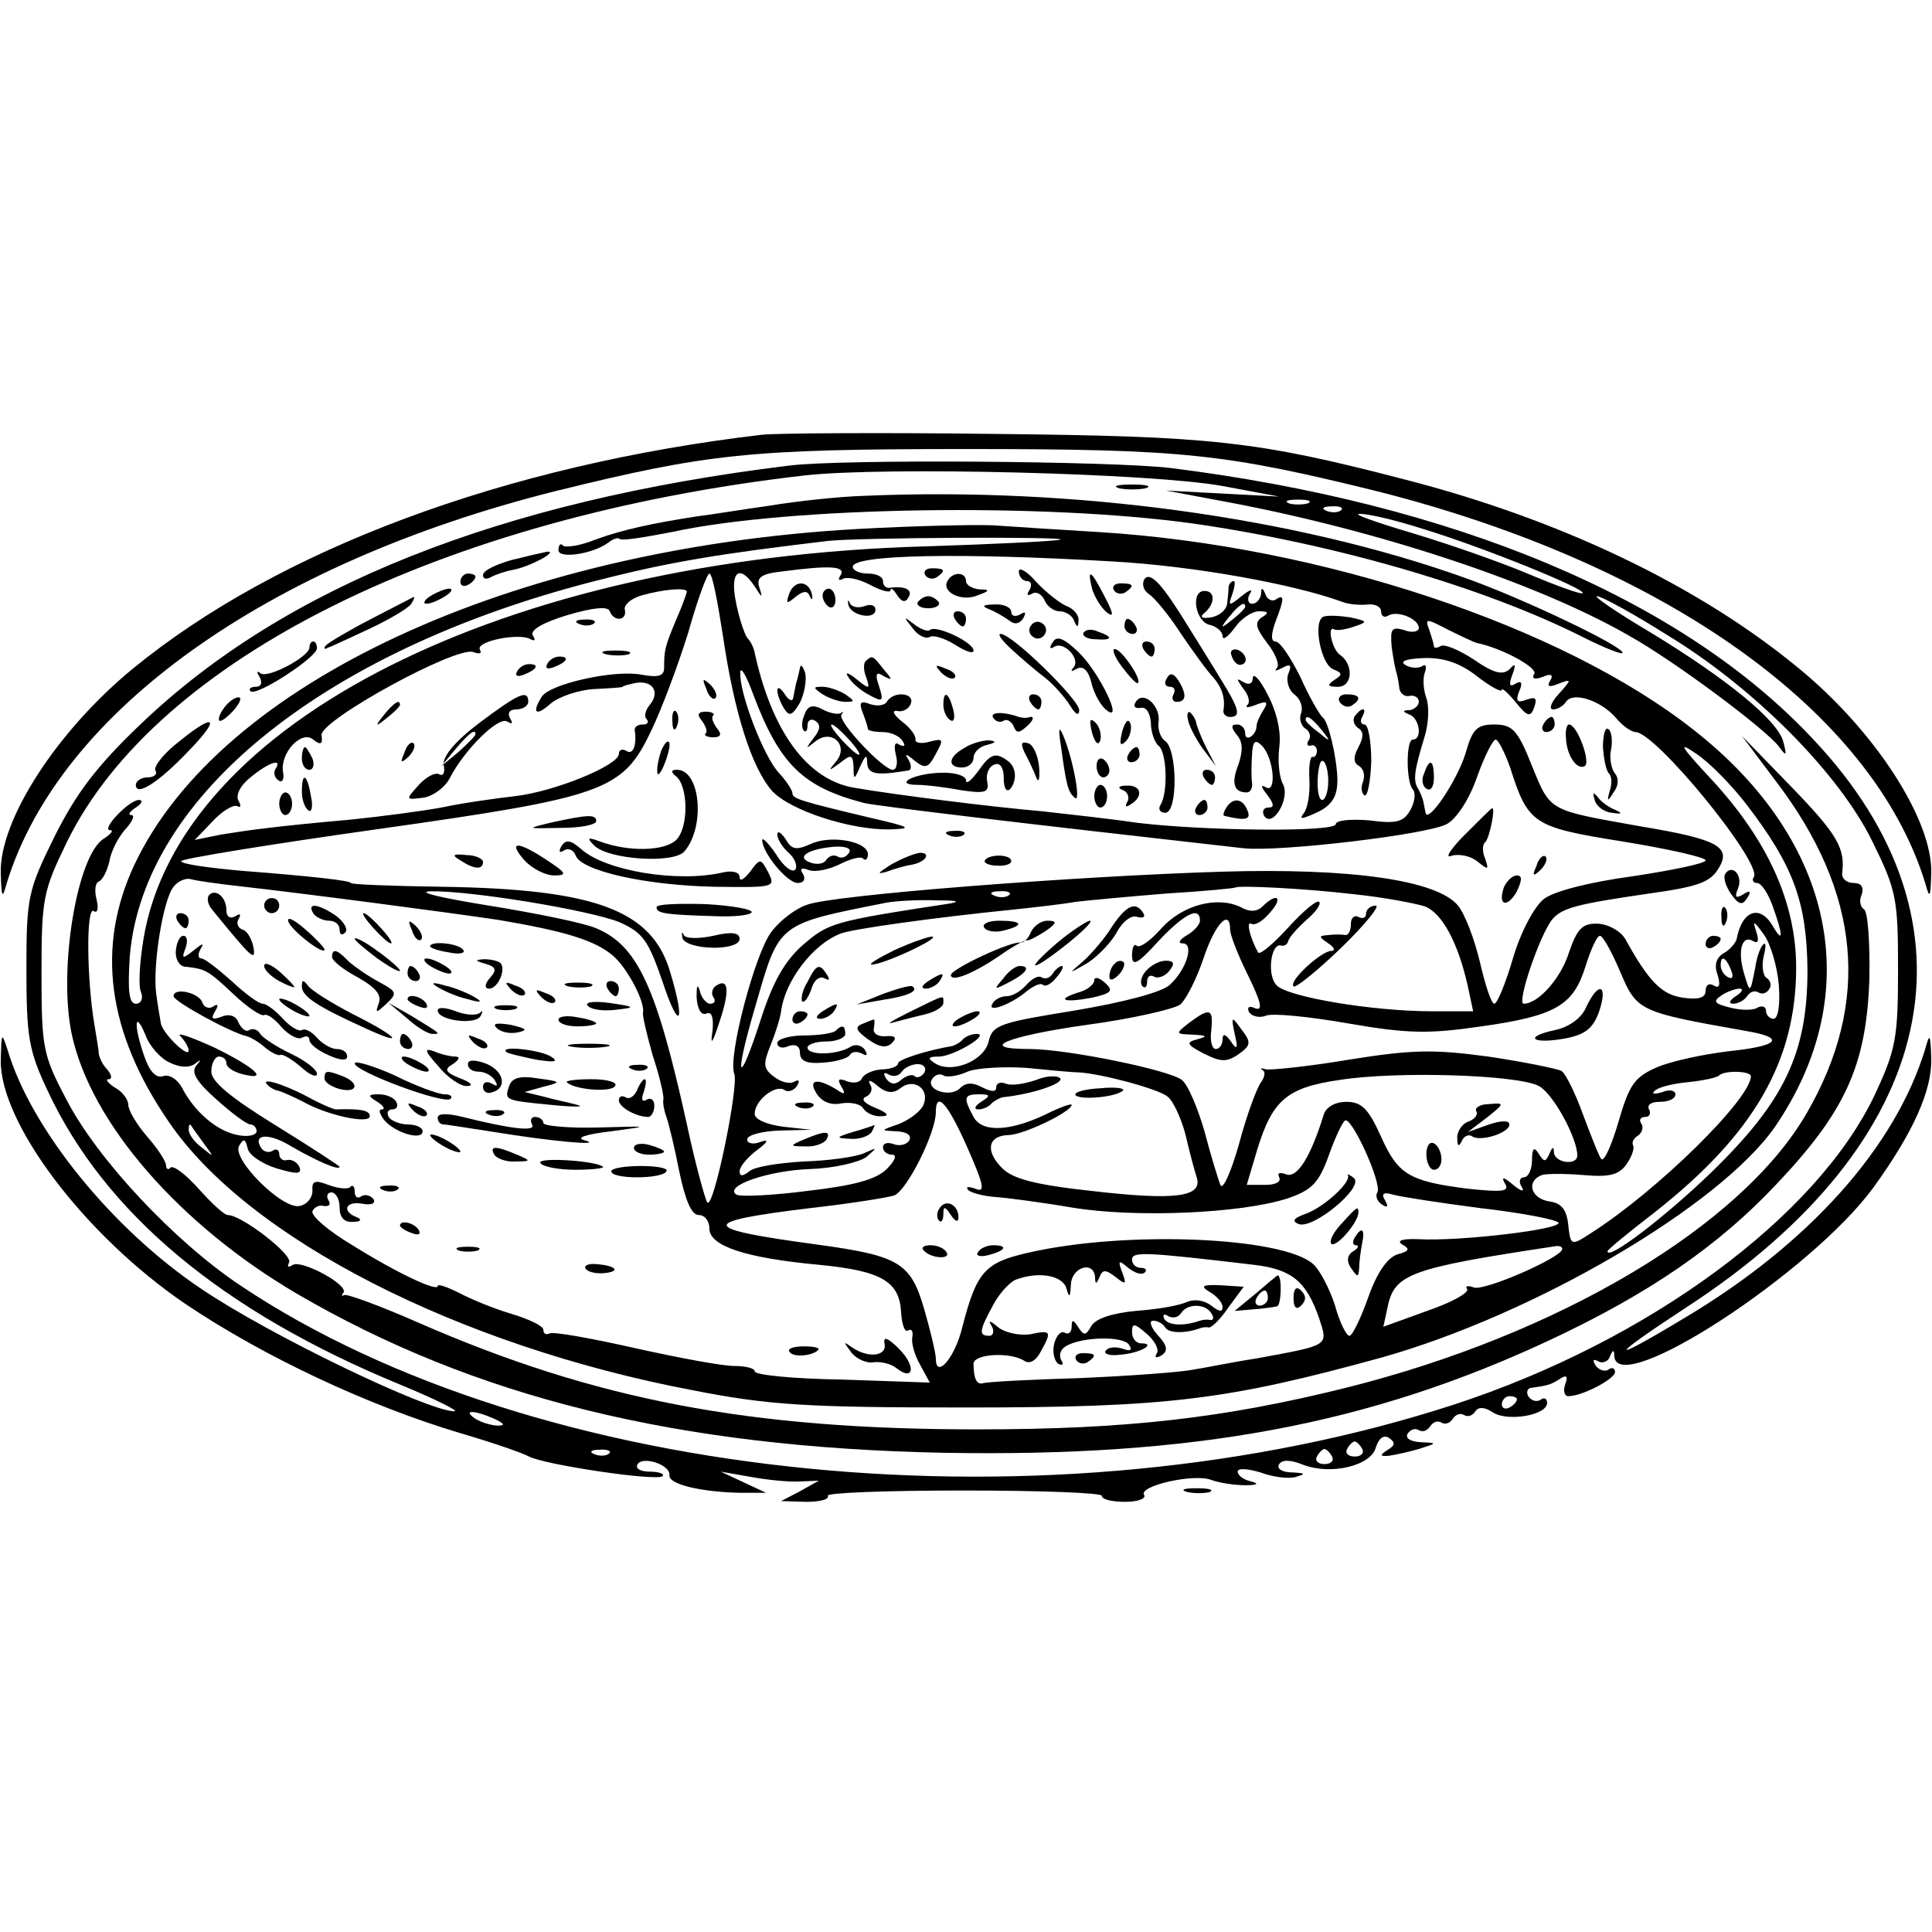 <?xml version="1.0" standalone="no"?>
<!DOCTYPE svg PUBLIC "-//W3C//DTD SVG 20010904//EN"
 "http://www.w3.org/TR/2001/REC-SVG-20010904/DTD/svg10.dtd">
<svg version="1.0" xmlns="http://www.w3.org/2000/svg"
 width="256pt" height="256pt" viewBox="0 0 256 256"
 preserveAspectRatio="xMidYMid meet">
<g transform="translate(0,256) scale(0.1,-0.1)"
fill="#000000" stroke="none">
<path d="M1010 1984 c-341 -40 -641 -152 -834 -310 -101 -83 -177 -201 -175
-271 1 -33 2 -35 8 -13 70 227 344 423 726 519 203 50 257 56 545 56 288 0
342 -6 545 -56 383 -97 656 -292 726 -519 6 -22 7 -20 8 13 2 70 -74 188 -175
271 -133 110 -317 198 -524 251 -196 51 -256 57 -540 60 -151 2 -291 1 -310
-1z"/>
<path d="M1045 1943 c-384 -47 -667 -160 -857 -341 -60 -57 -87 -93 -116 -151
-35 -71 -37 -80 -37 -175 0 -90 3 -108 28 -161 76 -163 232 -293 468 -390 46
-19 78 -35 71 -35 -35 0 -245 101 -335 162 -118 79 -226 212 -257 317 -8 24
-8 23 -9 -13 -2 -83 111 -233 245 -324 104 -70 243 -135 364 -171 41 -12 82
-26 91 -31 21 -11 169 -33 177 -26 3 3 -5 6 -17 6 -12 0 -20 4 -16 10 7 11 44
-1 42 -15 -1 -12 43 -22 93 -23 l35 0 -30 14 -30 14 40 -7 c22 -4 51 -7 65 -6
l25 1 -25 -14 -25 -13 33 -1 c18 0 31 3 29 8 -3 4 78 7 179 7 101 0 184 -3
184 -7 0 -5 14 -8 31 -8 16 0 28 4 25 9 -8 12 66 29 89 20 11 -4 31 -7 45 -7
16 0 19 2 8 5 -10 2 -18 8 -18 13 0 5 13 4 30 -1 16 -6 37 -9 47 -6 14 4 13 5
-5 6 -13 0 -21 5 -17 11 4 6 15 6 32 -1 37 -14 90 -1 96 23 4 12 10 17 17 13
9 -6 9 -10 -1 -16 -11 -7 -11 -9 1 -8 8 1 26 5 40 9 25 8 25 8 2 9 -13 1 -20
5 -17 11 4 6 10 8 15 5 5 -3 11 -1 15 5 4 6 10 8 15 5 5 -3 11 -1 15 5 4 6 10
8 15 5 5 -3 11 -1 15 5 4 6 12 6 24 -2 20 -12 71 -3 71 13 0 6 -4 8 -9 4 -5
-3 -12 -1 -16 5 -3 5 -1 11 4 11 21 3 26 4 38 12 9 6 11 3 7 -7 -3 -9 -1 -16
4 -16 19 0 62 23 62 32 0 5 -4 7 -9 3 -5 -3 -13 0 -17 6 -4 7 -3 9 4 5 5 -3
13 0 15 6 4 10 6 10 6 1 4 -57 261 111 343 223 53 73 78 129 77 171 -1 33 -2
35 -8 13 -40 -131 -155 -259 -320 -357 -103 -62 -100 -53 4 15 335 218 399
508 167 753 -174 186 -475 312 -852 359 -78 9 -435 12 -505 3z m575 -27 l75
-14 -75 4 -75 4 80 -15 c203 -38 413 -108 533 -177 61 -34 180 -123 199 -147
10 -14 11 -13 6 6 -7 28 -74 83 -176 145 -44 26 -76 48 -71 48 6 0 48 -23 94
-52 115 -70 227 -183 271 -273 32 -65 34 -76 34 -170 0 -91 -3 -106 -31 -166
-77 -162 -300 -326 -557 -410 -531 -173 -1215 -106 -1609 158 -88 59 -189 167
-230 246 -31 59 -33 68 -33 167 0 100 2 109 34 175 119 242 497 430 977 485
106 12 461 3 554 -14z m113 -23 c-7 -2 -19 -2 -25 0 -7 3 -2 5 12 5 14 0 19
-2 13 -5z m44 -9 c-3 -3 -12 -4 -19 -1 -8 3 -5 6 6 6 11 1 17 -2 13 -5z m109
-25 c79 -24 217 -80 211 -85 -2 -2 -35 10 -73 26 -38 16 -107 40 -154 54 -47
14 -78 25 -69 25 9 1 48 -8 85 -20z m124 -1153 c0 -3 -4 -8 -10 -11 -5 -3 -10
-1 -10 4 0 6 5 11 10 11 6 0 10 -2 10 -4z m-1355 -26 c13 -6 15 -9 5 -9 -8 0
-22 4 -30 9 -18 12 -2 12 25 0z m1150 -40 c3 -5 -1 -10 -10 -10 -9 0 -13 5
-10 10 3 6 8 10 10 10 2 0 7 -4 10 -10z m-998 -6 c-3 -3 -12 -4 -19 -1 -8 3
-5 6 6 6 11 1 17 -2 13 -5z m958 -4 c3 -5 -1 -10 -10 -10 -9 0 -13 5 -10 10 3
6 8 10 10 10 2 0 7 -4 10 -10z"/>
<path d="M1483 1913 c9 -2 25 -2 35 0 9 3 1 5 -18 5 -19 0 -27 -2 -17 -5z"/>
<path d="M1145 1903 c-33 -1 -89 -7 -125 -13 -36 -5 -78 -12 -95 -14 -59 -9
-101 -18 -136 -31 -20 -8 -39 -11 -43 -8 -3 4 -6 1 -6 -6 0 -12 46 -5 66 10 6
5 13 7 15 5 2 -3 33 2 69 9 156 34 494 39 693 11 187 -27 386 -85 516 -151 28
-14 51 -23 51 -20 0 9 -132 72 -208 99 -226 81 -520 121 -797 109z"/>
<path d="M1135 1859 c-459 -26 -844 -205 -957 -445 -51 -109 -36 -222 46 -341
105 -154 383 -296 693 -355 102 -20 151 -23 363 -23 268 0 346 10 550 66 203
57 449 201 522 306 121 177 80 379 -108 526 -175 138 -495 244 -788 262 -50 3
-113 7 -141 9 -27 1 -108 -1 -180 -5z m270 -14 c-5 -2 -86 -6 -180 -9 -557
-16 -988 -233 -1035 -521 -5 -31 -7 -62 -3 -70 3 -8 0 -15 -7 -15 -9 0 -11 17
-8 63 18 215 264 411 632 501 87 22 156 33 291 49 39 5 323 6 310 2z m70 -29
c107 -6 240 -30 305 -54 8 -3 23 -4 33 -3 9 1 17 -3 17 -9 0 -6 4 -9 9 -6 12
8 41 -4 41 -16 0 -5 -9 -7 -19 -3 -17 5 -19 2 -17 -22 2 -15 5 -30 6 -33 1 -3
3 -12 4 -20 0 -8 7 -14 14 -12 6 1 12 -2 12 -8 0 -5 -6 -10 -12 -11 -10 0 -10
-2 0 -6 13 -5 17 -33 4 -33 -9 0 -9 -56 0 -66 4 -4 3 -16 -3 -27 -9 -16 -18
-19 -55 -14 -24 2 -44 0 -44 -5 0 -11 -177 -9 -265 2 -33 5 -89 11 -124 15
-69 6 -196 22 -248 31 -63 10 -110 74 -133 179 -1 6 -5 15 -10 20 -4 6 -11 27
-15 48 -8 40 5 50 25 20 10 -16 11 -16 6 -1 -4 13 3 18 32 21 61 8 83 7 76 -5
-4 -6 -3 -8 3 -5 5 3 21 0 36 -8 15 -8 27 -11 27 -7 0 4 4 1 9 -7 6 -9 11 -10
15 -2 6 10 -6 15 -26 12 -5 0 -8 4 -8 9 0 6 -9 10 -20 10 -11 0 -20 4 -20 9 0
16 141 19 345 7z m-517 -99 c15 -102 38 -174 65 -205 24 -26 104 -52 156 -51
31 1 28 3 -24 15 -97 23 -105 26 -105 33 0 4 -8 16 -18 27 -20 21 -53 107 -51
133 0 9 8 -4 17 -29 35 -93 66 -123 147 -144 16 -4 210 -27 503 -60 47 -5 243
18 269 32 13 7 30 33 40 62 10 28 21 50 25 50 3 0 12 -17 19 -37 24 -75 30
-79 149 -98 61 -10 110 -21 110 -25 0 -4 -43 -13 -96 -21 -59 -8 -105 -20
-118 -30 -13 -10 -31 -44 -41 -78 -10 -34 -21 -61 -25 -61 -4 0 -12 25 -19 55
-7 30 -20 64 -29 75 -28 34 -143 50 -312 45 -196 -6 -519 -31 -551 -44 -15 -5
-36 -21 -47 -36 -21 -27 -58 -165 -49 -188 6 -17 -28 -183 -36 -170 -3 5 -16
52 -27 104 -40 181 -65 236 -120 259 -16 7 -80 20 -142 30 -62 10 -97 18 -78
19 54 1 211 -25 251 -41 31 -14 38 -24 57 -79 22 -67 31 -56 10 13 -24 82 -99
110 -303 113 -66 1 -120 3 -120 5 0 3 -52 9 -143 16 -45 4 -82 9 -82 13 0 3
116 22 258 42 305 43 327 51 365 131 14 29 36 88 49 130 12 43 25 78 28 78 4
0 11 -38 18 -83z m-48 59 c0 -2 -6 -19 -14 -37 -15 -36 -16 -40 -16 -64 0 -11
-8 -13 -30 -9 -35 7 -121 -12 -132 -29 -14 -22 -8 -27 12 -9 11 9 37 18 58 19
20 1 37 2 37 3 0 1 8 3 17 5 23 4 33 -12 19 -29 -6 -7 -8 -16 -4 -19 3 -4 1
-7 -5 -7 -7 0 -11 -3 -11 -7 3 -20 -2 -34 -11 -28 -5 3 -10 2 -10 -4 0 -15
-85 -50 -138 -56 -26 -3 -69 -9 -97 -15 -27 -5 -81 -12 -120 -16 -101 -9 -136
-14 -173 -20 l-34 -7 24 25 c12 13 27 22 32 20 5 -3 6 0 2 7 -4 7 2 20 16 31
24 20 43 26 33 11 -3 -5 -1 -12 4 -15 5 -4 8 2 6 11 -4 26 25 56 40 43 10 -8
13 -6 11 6 -1 20 178 118 201 110 8 -3 12 -2 9 3 -7 11 52 23 67 14 6 -3 7 -1
3 5 -4 7 13 17 46 27 34 10 54 12 56 5 5 -14 23 -13 20 2 -2 6 8 15 22 19 28
8 60 11 60 5z m1047 -68 c34 -7 81 -33 76 -41 -4 -6 0 -8 11 -4 11 5 15 3 10
-5 -5 -8 -1 -9 11 -4 18 7 18 6 0 -14 -10 -11 -13 -20 -7 -20 6 0 14 5 17 10
9 14 46 2 66 -21 9 -11 21 -19 26 -19 27 0 168 -173 157 -192 -3 -4 -1 -8 4
-8 6 0 15 -14 21 -31 14 -39 14 -50 0 -26 -17 29 -41 21 -48 -18 -2 -5 -9 -14
-17 -18 -10 -6 -13 -16 -8 -29 4 -14 2 -18 -5 -14 -6 4 -11 1 -11 -7 0 -9 -9
-12 -30 -9 -28 4 -45 21 -76 77 -6 11 -22 20 -36 21 -21 1 -28 -6 -39 -38 -11
-35 -41 -68 -60 -68 -10 0 22 93 38 112 13 15 32 20 128 34 65 9 81 15 92 33
18 29 -1 39 -103 56 -123 22 -119 19 -144 80 -19 48 -26 55 -50 55 -23 0 -29
-6 -38 -38 -11 -36 -50 -94 -53 -79 -1 4 -2 10 -3 15 -1 4 -4 12 -7 17 -7 11
-5 24 9 70 5 17 6 39 2 50 -4 11 -5 26 -2 34 3 8 1 12 -4 8 -6 -3 -16 -2 -22
2 -8 5 2 8 24 9 26 1 48 -6 71 -24 18 -14 33 -22 33 -18 0 3 8 -4 18 -16 16
-20 20 -21 25 -7 4 12 2 14 -10 10 -13 -5 -15 -2 -10 11 5 11 3 15 -5 10 -8
-5 -9 -1 -4 12 5 14 4 16 -4 7 -9 -8 -21 -5 -47 13 -20 13 -39 21 -44 18 -5
-3 -9 -3 -9 0 0 2 -3 12 -6 21 -6 16 -5 16 24 1 18 -9 35 -17 39 -18z m358
-215 c62 -81 79 -129 80 -218 0 -110 -30 -174 -128 -269 -60 -58 -137 -117
-137 -104 0 2 28 25 63 52 131 103 187 200 187 324 0 86 -38 169 -112 249 -41
44 -46 52 -20 34 18 -12 48 -43 67 -68z m-2000 -107 c89 -10 279 -35 346 -45
88 -15 128 -27 152 -48 19 -17 42 -61 39 -75 -1 -3 5 -29 13 -57 9 -27 15 -53
14 -58 -1 -4 1 -15 4 -23 3 -8 11 -41 17 -72 8 -38 16 -58 26 -58 8 0 14 -8
14 -18 0 -23 48 -39 146 -48 82 -8 106 -22 108 -63 1 -16 5 -27 9 -24 5 3 7
-1 6 -8 -2 -8 3 -25 10 -37 l13 -24 -116 4 c-64 1 -116 6 -116 11 0 4 -12 7
-27 7 -16 0 -75 11 -133 24 -58 13 -108 22 -112 19 -5 -2 -8 0 -8 5 0 5 -19
14 -42 21 -24 7 -55 20 -70 28 -16 8 -28 12 -28 9 0 -8 -52 16 -113 54 -32 19
-55 39 -53 45 2 5 9 9 15 7 7 -1 10 2 6 8 -3 5 -1 10 4 10 6 0 11 -9 11 -20 0
-13 6 -20 18 -19 10 0 12 3 5 6 -21 8 -15 22 7 18 12 -2 18 0 15 6 -4 5 -11 7
-16 4 -5 -4 -9 -1 -9 6 0 7 -3 10 -6 6 -3 -3 -16 -2 -29 3 -18 7 -22 5 -21 -8
0 -9 -7 -18 -17 -20 -23 -5 -91 63 -80 80 6 10 8 9 11 -3 1 -9 19 -21 38 -27
27 -8 34 -8 31 1 -3 7 -10 11 -16 10 -6 -2 -11 2 -11 8 0 5 -4 8 -9 4 -5 -3
-12 -1 -15 4 -12 19 11 20 40 2 31 -18 64 -33 64 -27 0 1 -38 26 -85 55 -60
37 -85 58 -85 71 0 11 5 20 10 20 6 0 10 -4 10 -9 0 -5 9 -11 20 -14 38 -10
19 8 -36 35 -31 14 -51 21 -45 15 6 -6 11 -15 11 -19 0 -11 -36 24 -37 37 -1
6 -4 23 -6 38 -5 37 9 125 23 142 6 8 17 12 23 10 7 -2 35 -6 62 -9z m1480
-11 c39 -4 80 -12 93 -16 23 -9 44 -48 57 -106 l7 -33 -54 0 c-80 0 -191 19
-206 34 -14 13 -8 58 6 53 4 -1 8 2 9 6 1 5 12 17 24 28 12 10 20 21 17 24 -3
3 -21 -12 -41 -34 -20 -22 -38 -37 -40 -33 -11 20 -16 42 -9 38 5 -3 16 4 25
15 18 20 9 27 -10 8 -7 -7 -17 -8 -29 -1 -31 15 -77 3 -105 -28 -14 -16 -29
-27 -33 -23 -3 3 -6 -2 -6 -13 0 -15 7 -12 35 19 34 36 55 47 55 27 0 -5 -8
-14 -17 -19 -10 -6 -13 -11 -6 -11 16 0 5 -35 -17 -55 -11 -10 -61 -23 -126
-34 -99 -16 -109 -19 -114 -41 -6 -26 -49 -43 -71 -29 -11 7 -9 9 6 9 20 1 68
30 49 30 -6 0 -14 -3 -18 -7 -4 -5 -11 -8 -14 -9 -35 -6 -72 -18 -72 -23 0 -4
-10 -8 -22 -8 -13 -1 -24 -7 -26 -12 -2 -5 -10 -7 -19 -4 -12 5 -14 3 -8 -7 6
-10 4 -11 -6 -4 -26 16 -39 14 -27 -5 7 -11 19 -16 33 -13 13 2 26 -1 29 -7 4
-6 15 -11 24 -10 11 0 9 4 -8 11 -15 6 -20 12 -12 15 6 3 9 10 5 16 -4 7 1 6
10 -2 12 -10 21 -10 30 -3 17 14 39 0 31 -21 -3 -9 -18 -20 -32 -26 -26 -9
-26 -9 -4 -10 14 -1 20 -5 17 -12 -4 -6 -13 -8 -21 -5 -8 3 -14 1 -14 -4 0 -6
6 -10 12 -10 7 0 4 -8 -7 -19 -14 -14 -44 -22 -105 -29 -46 -6 -89 -8 -94 -5
-18 11 41 32 98 34 31 1 65 9 74 16 15 13 15 13 -3 5 -11 -5 -47 -10 -80 -11
-33 -2 -66 -7 -72 -13 -9 -7 -13 -7 -13 0 0 6 10 18 23 28 15 11 16 15 5 11
-10 -4 -18 -2 -18 3 0 6 19 11 43 12 l42 1 -37 4 c-23 3 -38 10 -38 17 0 18
27 39 39 32 5 -4 13 -1 17 5 4 7 3 9 -3 6 -6 -4 -18 -1 -27 6 -15 11 -15 17
-5 42 7 17 13 37 14 45 5 40 42 89 79 103 15 6 122 21 231 32 28 3 64 7 80 10
17 2 71 7 120 11 50 3 91 7 92 8 4 3 90 -1 158 -9z m-458 -1 c-3 -3 -12 -4
-19 -1 -8 3 -5 6 6 6 11 1 17 -2 13 -5z m-77 -11 c-158 -24 -162 -26 -196 -55
-24 -21 -40 -49 -56 -99 -30 -93 -36 -80 -7 18 32 111 28 108 174 137 11 2 40
4 65 3 25 0 34 -1 20 -4z m370 -35 c0 -7 11 -35 24 -61 17 -35 20 -47 9 -43
-8 4 -11 1 -8 -5 4 -6 14 -8 22 -5 8 4 57 -1 109 -10 80 -14 108 -14 177 -4
99 14 122 28 138 80 7 22 15 40 19 40 4 0 16 -22 27 -48 22 -52 25 -53 166
-78 54 -9 45 -20 -23 -27 -33 -4 -75 -13 -94 -21 -30 -13 -37 -23 -51 -71 -9
-31 -19 -54 -23 -51 -3 3 -13 29 -24 58 -10 28 -23 55 -29 59 -6 3 -50 12 -97
19 -74 10 -102 9 -184 -4 -53 -9 -103 -14 -110 -13 -7 2 -9 2 -5 -1 4 -2 3 -9
-2 -16 -5 -6 -19 -43 -29 -81 -11 -39 -22 -63 -25 -55 -3 8 -13 40 -21 71 -9
31 -22 62 -30 68 -16 13 -152 41 -202 41 -71 0 -30 17 76 32 60 8 116 21 124
27 8 7 22 35 31 62 15 45 35 66 35 37z m727 -73 c2 -27 -1 -45 -7 -45 -5 0
-10 5 -10 11 0 5 -5 7 -11 4 -5 -4 -22 -4 -37 0 -20 5 -23 8 -11 16 7 5 19 9
24 9 6 0 3 -5 -5 -10 -9 -6 -10 -10 -3 -10 6 0 15 5 18 10 4 6 10 8 15 5 5 -3
11 -1 14 4 4 5 2 12 -3 15 -5 3 -7 16 -4 29 3 12 3 19 0 16 -4 -3 -9 -16 -11
-30 -7 -36 -7 -36 -15 -9 -9 30 -3 52 12 43 7 -4 8 1 4 13 -5 15 -3 14 10 -4
9 -12 18 -43 20 -67z m-63 19 c3 -8 2 -12 -4 -9 -6 3 -10 10 -10 16 0 14 7 11
14 -7z m-2069 -122 c14 -7 27 -7 34 -1 8 6 8 5 1 -3 -7 -9 0 -21 27 -45 20
-18 40 -33 45 -33 4 0 8 -4 8 -9 0 -5 -11 -8 -25 -5 -27 5 -57 30 -74 63 -6
11 -17 18 -25 15 -9 -3 -18 6 -25 27 -14 40 -13 63 2 27 5 -14 20 -31 32 -36z
m1000 -13 c-4 -6 -10 -8 -13 -5 -3 3 -11 1 -18 -5 -8 -7 -14 -6 -20 2 -4 7 -3
9 4 5 6 -3 13 -2 17 4 3 5 13 10 21 10 8 0 12 -5 9 -11z m205 0 c31 -2 105
-22 117 -32 7 -5 18 -28 24 -51 5 -22 12 -48 15 -57 7 -25 -29 -30 -140 -17
-74 8 -104 16 -118 30 -23 23 -19 43 8 44 20 0 84 31 84 40 0 2 -12 -2 -27 -9
-51 -26 -91 -29 -103 -7 -14 26 -13 30 8 30 14 0 15 -2 2 -10 -8 -5 -10 -10
-4 -10 6 0 14 3 18 8 4 4 11 7 14 8 39 4 81 18 77 25 -3 4 -18 4 -32 -2 -15
-5 -32 -8 -40 -5 -7 3 -13 1 -13 -5 0 -6 -6 -6 -18 0 -13 7 -22 7 -30 -1 -13
-13 -46 -2 -37 12 4 6 10 8 15 5 4 -3 19 -1 32 5 12 5 48 7 78 5 30 -3 62 -6
70 -6z m609 -18 c19 -10 51 -69 51 -92 0 -14 -30 -10 -31 4 0 8 -2 8 -6 -2 -5
-11 -7 -11 -14 0 -6 10 -9 8 -9 -8 0 -13 -5 -23 -11 -23 -5 0 -7 -6 -3 -12 5
-8 0 -7 -11 2 -13 11 -16 11 -11 2 7 -11 -3 -12 -50 -7 -78 10 -92 19 -115 71
-16 35 -25 44 -45 44 -15 0 -27 -7 -30 -17 -17 -55 -35 -85 -50 -79 -8 3 -12
2 -9 -4 3 -6 -5 -10 -18 -10 l-25 0 14 47 c20 65 39 82 109 92 75 12 236 7
264 -8z m281 13 c0 -30 -124 -152 -212 -208 -26 -17 -27 -17 -30 11 -2 20 -9
29 -25 31 -25 4 -31 27 -10 35 6 2 32 2 55 0 34 -3 47 0 57 14 7 10 11 21 9
25 -2 4 0 9 6 13 6 4 8 11 5 16 -4 5 -1 9 5 9 6 0 8 5 5 10 -3 6 3 10 14 10
12 0 21 4 21 10 0 5 -8 7 -17 3 -10 -3 -15 -3 -11 1 4 5 23 10 44 12 20 2 39
6 42 9 7 7 42 6 42 -1z m-1038 -95 c22 -50 24 -60 10 -54 -9 3 -13 3 -9 -2 5
-4 21 -8 35 -9 15 -1 61 -7 102 -14 84 -14 224 -8 286 12 32 11 41 20 54 55 8
23 18 45 22 48 8 8 50 -84 43 -95 -3 -5 0 -12 6 -16 8 -5 9 -3 4 6 -5 8 -2 11
11 7 11 -3 63 -11 117 -18 53 -6 99 -15 102 -19 5 -9 -131 -25 -185 -22 -22 1
-30 -2 -22 -7 11 -6 9 -9 -6 -13 -13 -4 -27 -23 -39 -57 -10 -28 -21 -51 -25
-51 -4 0 -13 18 -19 40 -7 22 -20 47 -29 55 -40 36 -248 45 -378 15 -57 -13
-68 -25 -87 -99 -10 -41 -35 -69 -35 -41 0 7 -7 36 -15 64 -18 63 -33 72 -143
87 -156 21 -158 30 -10 48 53 6 104 14 113 17 17 7 55 83 55 110 0 30 16 12
42 -47z m-1012 6 c14 -19 14 -19 -2 -6 -10 7 -18 18 -18 24 0 6 1 8 3 6 1 -2
9 -13 17 -24z m1800 -140 c0 -11 -103 -56 -117 -51 -8 3 -12 2 -9 -2 3 -5 -21
-18 -53 -29 l-58 -21 5 23 c9 47 26 54 225 84 4 0 7 -1 7 -4z m-408 -21 c50
-6 69 -22 86 -71 12 -37 14 -35 -83 -53 -33 -5 -71 -13 -85 -15 -14 -3 -80 -8
-148 -11 -67 -2 -126 -5 -130 -7 -8 -2 -12 7 -12 26 0 13 48 16 67 4 7 -5 16
0 22 12 15 27 14 29 -14 23 -14 -2 -33 2 -42 9 -12 10 -14 10 -9 2 4 -7 2 -13
-3 -13 -14 0 -14 6 4 39 8 16 22 31 30 35 31 12 63 6 68 -11 4 -14 5 -12 6 5
1 23 30 32 32 10 0 -10 2 -10 6 0 4 10 8 10 21 0 14 -11 15 -10 9 6 -6 16 -5
17 8 6 9 -7 18 -10 22 -6 3 3 1 6 -5 6 -7 0 -12 5 -12 11 0 11 18 10 162 -7z"/>
<path d="M1226 1798 c3 -5 10 -6 15 -3 13 9 11 12 -6 12 -8 0 -12 -4 -9 -9z"/>
<path d="M1350 1803 c0 -7 5 -13 11 -13 5 0 7 -5 3 -12 -4 -6 -3 -8 3 -5 6 4
13 0 17 -8 3 -8 12 -15 20 -15 8 0 17 -6 19 -12 4 -10 6 -10 6 0 1 7 -7 16
-16 19 -9 4 -27 18 -40 32 -12 14 -23 20 -23 14z"/>
<path d="M1256 1791 c-10 -15 18 -29 39 -20 17 6 17 8 3 8 -10 1 -18 6 -18 11
0 12 -17 13 -24 1z"/>
<path d="M1447 1780 c3 -10 11 -24 19 -31 10 -8 10 -3 -2 20 -18 35 -24 40
-17 11z"/>
<path d="M1516 1792 c-3 -6 -1 -14 6 -19 7 -4 27 -28 43 -53 17 -25 36 -51 43
-58 11 -13 16 -27 13 -44 0 -5 4 -8 9 -8 15 0 12 11 -13 51 -12 20 -31 50 -42
68 -35 57 -51 75 -59 63z"/>
<path d="M1046 1774 c-5 -14 -4 -15 8 -5 10 8 16 9 19 1 3 -6 4 -5 3 2 -4 19
-23 20 -30 2z"/>
<path d="M1476 1778 c3 -5 10 -6 15 -3 13 9 11 12 -6 12 -8 0 -12 -4 -9 -9z"/>
<path d="M1628 1783 c0 -5 -1 -15 -2 -23 -1 -8 -10 -16 -21 -18 -11 -2 -16 0
-10 5 15 12 16 30 1 30 -19 0 -12 -41 7 -45 9 -2 17 -9 17 -15 0 -6 7 -1 16
11 8 12 23 22 32 22 13 0 14 -2 4 -8 -10 -7 -8 -14 7 -34 11 -14 17 -29 13
-33 -4 -5 -1 -4 7 0 11 6 13 4 8 -8 -3 -8 0 -21 8 -27 8 -6 12 -17 9 -25 -3
-7 0 -16 5 -20 6 -3 9 -11 5 -16 -3 -5 -2 -8 3 -7 4 2 8 -2 8 -7 0 -5 -3 -9
-6 -8 -3 1 -5 -13 -4 -30 1 -18 -2 -37 -7 -44 -7 -9 -4 -9 16 0 22 10 29 23
28 47 -1 28 -12 74 -19 79 -4 3 -18 27 -30 54 -13 26 -27 47 -33 47 -6 0 -6 9
0 26 12 31 12 37 1 30 -5 -4 -12 0 -14 6 -4 10 -6 10 -6 1 -1 -7 -6 -13 -12
-13 -5 0 -7 6 -3 13 5 7 0 6 -11 -3 -17 -14 -18 -13 -12 3 3 9 4 17 2 17 -3 0
-6 -3 -7 -7z m22 -27 c0 -2 -8 -10 -17 -17 -16 -13 -17 -12 -4 4 13 16 21 21
21 13z m101 -163 c13 -16 12 -17 -3 -4 -10 7 -18 15 -18 17 0 8 8 3 21 -13z
m9 -68 c0 -14 -4 -25 -8 -25 -7 0 -8 31 -3 48 4 11 11 -3 11 -23z"/>
<path d="M1090 1771 c0 -6 4 -12 8 -15 5 -3 9 1 9 9 0 8 -4 15 -9 15 -4 0 -8
-4 -8 -9z"/>
<path d="M1124 1759 c3 -15 36 -21 36 -7 0 6 -6 8 -14 5 -8 -3 -17 -2 -20 4
-2 5 -3 4 -2 -2z"/>
<path d="M1216 1762 c-2 -4 4 -8 14 -8 10 0 16 4 14 8 -3 4 -9 8 -14 8 -5 0
-11 -4 -14 -8z"/>
<path d="M1310 1753 c8 -3 20 -10 27 -15 7 -6 14 -5 19 3 4 8 3 9 -4 5 -7 -4
-12 -2 -12 3 0 6 -10 11 -22 10 -15 0 -18 -2 -8 -6z"/>
<path d="M1265 1740 c3 -5 8 -10 11 -10 2 0 4 5 4 10 0 6 -5 10 -11 10 -5 0
-7 -4 -4 -10z"/>
<path d="M1754 1743 c-15 -5 -4 -64 13 -70 12 -5 12 -7 1 -14 -10 -7 -9 -9 5
-9 19 0 21 29 3 42 -11 7 -18 40 -8 34 4 -2 16 0 27 4 18 6 17 7 -6 12 -13 2
-29 3 -35 1z"/>
<path d="M1209 1728 c7 -10 17 -15 23 -12 5 3 20 -2 33 -10 14 -9 25 -13 25
-8 0 11 -51 35 -58 27 -3 -2 -12 1 -21 8 -14 11 -14 10 -2 -5z"/>
<path d="M1366 1731 c-4 -5 -2 -12 3 -15 5 -4 12 -2 15 3 4 5 2 12 -3 15 -5 4
-12 2 -15 -3z"/>
<path d="M1490 1730 c0 -5 5 -10 11 -10 5 0 7 5 4 10 -3 6 -8 10 -11 10 -2 0
-4 -4 -4 -10z"/>
<path d="M1436 1722 c-3 -4 4 -9 15 -9 23 -2 25 3 4 10 -8 4 -16 3 -19 -1z"/>
<path d="M1341 1699 c13 -12 33 -29 45 -38 11 -9 25 -25 32 -36 7 -12 12 -14
12 -6 0 14 -89 101 -104 101 -5 0 2 -9 15 -21z"/>
<path d="M1395 1709 c-5 -7 -4 -10 2 -6 13 8 36 -17 25 -28 -4 -5 -2 -5 5 -1
8 4 15 -2 19 -18 3 -14 12 -30 19 -36 26 -22 -8 49 -36 76 -20 19 -29 22 -34
13z"/>
<path d="M1515 1700 c3 -5 8 -10 11 -10 2 0 4 5 4 10 0 6 -5 10 -11 10 -5 0
-7 -4 -4 -10z"/>
<path d="M1487 1676 c10 -13 19 -23 21 -21 5 5 -22 45 -31 45 -4 0 0 -11 10
-24z"/>
<path d="M1632 1691 c2 -7 7 -12 11 -12 12 1 9 15 -3 20 -7 2 -11 -2 -8 -8z"/>
<path d="M1147 1684 c-3 -3 -3 -13 1 -22 5 -15 4 -16 -13 -2 -11 9 -16 10 -11
3 4 -7 16 -18 28 -24 18 -10 19 -8 13 11 -6 17 -4 21 6 14 12 -6 12 -5 0 9
-15 19 -15 19 -24 11z"/>
<path d="M1060 1675 c-1 -5 -3 -14 -5 -20 -1 -5 -3 -14 -4 -20 -1 -5 -6 -3
-11 5 -5 8 -10 11 -10 5 0 -5 4 -16 9 -24 7 -11 11 -9 21 8 6 12 9 30 7 39 -3
9 -6 13 -7 7z"/>
<path d="M1247 1669 c7 -7 15 -10 18 -7 3 3 -2 9 -12 12 -14 6 -15 5 -6 -5z"/>
<path d="M1546 1661 c-4 -6 -2 -11 4 -11 6 0 8 -4 5 -10 -3 -5 -1 -10 4 -10
13 0 14 10 2 29 -6 9 -11 10 -15 2z"/>
<path d="M1660 1662 c0 -8 -5 -10 -12 -6 -10 6 -10 5 -1 -8 7 -8 10 -18 6 -22
-4 -4 1 -4 11 0 15 6 17 4 10 -7 -5 -8 -9 -17 -9 -21 0 -12 -15 -22 -15 -10 0
7 -5 12 -11 12 -8 0 -8 -4 0 -14 8 -9 8 -21 2 -39 -10 -25 -6 -37 11 -37 5 0
8 6 7 13 -1 6 -1 23 0 37 1 18 4 21 13 12 16 -16 20 -65 5 -55 -7 4 -6 0 2
-10 9 -12 10 -17 2 -17 -7 0 -9 -5 -6 -11 11 -17 35 23 25 42 -5 9 -7 30 -5
48 3 21 -3 47 -15 70 -10 20 -19 30 -20 23z"/>
<path d="M1090 1640 c8 -5 22 -10 30 -10 13 0 13 1 0 10 -8 5 -22 10 -30 10
-13 0 -13 -1 0 -10z"/>
<path d="M1175 1630 c-3 -5 -13 -6 -22 -3 -13 5 -15 2 -10 -11 4 -10 7 -20 7
-22 0 -2 9 -4 19 -4 11 0 23 -5 27 -12 4 -6 3 -8 -4 -5 -6 5 -8 0 -5 -13 3
-11 1 -20 -4 -20 -13 0 -74 65 -68 73 3 4 2 5 -1 2 -4 -2 -15 0 -24 5 -13 7
-20 5 -24 -7 -4 -9 -4 -18 -1 -21 3 -3 5 0 5 7 0 7 5 9 10 6 8 -5 7 -12 -2
-23 -11 -15 -11 -15 3 -4 22 17 45 -7 26 -28 -10 -12 -9 -12 6 -1 15 12 17 11
18 -5 0 -18 1 -18 9 1 7 15 9 16 9 4 1 -15 12 -17 54 -10 5 0 5 7 1 14 -6 9
-4 9 8 -1 14 -11 18 -10 28 9 11 20 10 21 -9 16 -11 -3 -19 -1 -18 3 1 5 -7
16 -18 24 -11 9 -14 15 -6 14 7 -2 16 3 18 10 5 14 -23 17 -32 2z m-50 -50
c10 -11 16 -20 13 -20 -3 0 -13 9 -23 20 -10 11 -16 20 -13 20 3 0 13 -9 23
-20z"/>
<path d="M1250 1626 c0 -8 4 -17 9 -20 5 -4 7 3 4 14 -6 23 -13 26 -13 6z"/>
<path d="M1365 1630 c3 -5 8 -10 11 -10 2 0 4 5 4 10 0 6 -5 10 -11 10 -5 0
-7 -4 -4 -10z"/>
<path d="M1505 1630 c-4 -6 -1 -9 6 -8 8 2 13 -7 14 -20 0 -12 5 -26 10 -30
11 -8 13 -61 3 -78 -4 -6 -1 -11 6 -11 17 0 16 84 0 95 -6 4 -10 15 -9 24 4
22 -20 44 -30 28z"/>
<path d="M1775 1630 c4 -6 11 -8 16 -5 14 9 11 15 -7 15 -8 0 -12 -5 -9 -10z"/>
<path d="M1316 1609 c3 -5 9 -7 14 -4 4 3 10 -1 13 -7 4 -10 7 -10 18 0 8 7
10 13 4 12 -5 -2 -12 -1 -15 0 -19 7 -39 7 -34 -1z"/>
<path d="M1574 1607 c1 -8 10 -25 19 -38 l18 -24 -13 25 c-7 14 -12 28 -13 32
0 3 -3 9 -7 13 -3 4 -6 0 -4 -8z"/>
<path d="M1795 1611 c-3 -5 -1 -12 5 -16 7 -4 7 -12 0 -25 -7 -13 -7 -21 1
-25 6 -4 8 -13 5 -21 -3 -7 -2 -15 2 -18 4 -2 8 18 9 45 0 27 -4 49 -9 49 -5
0 -6 5 -3 10 3 6 4 10 1 10 -3 0 -7 -4 -11 -9z"/>
<path d="M1447 1589 c4 -13 8 -18 11 -10 2 7 -1 18 -6 23 -8 8 -9 4 -5 -13z"/>
<path d="M1487 1591 c-4 -17 -3 -21 5 -13 5 5 8 16 6 23 -3 8 -7 3 -11 -10z"/>
<path d="M1406 1570 c7 -51 9 -59 18 -67 9 -9 -2 51 -15 82 -6 14 -7 10 -3
-15z"/>
<path d="M1278 1569 c-22 -12 -23 -26 -3 -26 8 0 15 6 15 13 0 7 8 15 18 17
12 3 13 5 2 6 -8 0 -23 -4 -32 -10z"/>
<path d="M1358 1562 c5 -9 12 -24 15 -32 3 -8 5 -3 4 12 -1 15 -7 30 -14 33
-10 3 -11 0 -5 -13z"/>
<path d="M1495 1560 c-3 -5 -1 -10 4 -10 6 0 11 5 11 10 0 6 -2 10 -4 10 -3 0
-8 -4 -11 -10z"/>
<path d="M1296 1538 c-9 -12 -16 -18 -16 -12 0 6 -15 11 -34 10 -36 -1 -63
-16 -30 -16 10 0 36 -3 57 -7 33 -5 38 -3 35 12 -2 10 3 20 10 22 7 3 12 -4
12 -18 0 -12 3 -19 8 -15 10 11 9 30 -3 38 -16 12 -23 9 -39 -14z"/>
<path d="M1453 1545 c0 -8 4 -15 9 -15 4 0 8 4 8 9 0 6 -4 12 -8 15 -5 3 -9
-1 -9 -9z"/>
<path d="M1595 1530 c3 -5 8 -10 11 -10 2 0 4 5 4 10 0 6 -5 10 -11 10 -5 0
-7 -4 -4 -10z"/>
<path d="M1450 1505 c0 -8 4 -15 8 -15 5 0 9 7 9 15 0 8 -4 15 -9 15 -4 0 -8
-7 -8 -15z"/>
<path d="M1488 1513 c6 -2 9 -10 6 -15 -4 -7 -2 -8 4 -4 18 11 14 26 -5 25
-11 0 -13 -3 -5 -6z"/>
<path d="M1585 1490 c-3 -5 -1 -10 4 -10 6 0 11 5 11 10 0 6 -2 10 -4 10 -3 0
-8 -4 -11 -10z"/>
<path d="M1625 1490 c-3 -5 -5 -10 -3 -11 29 -7 36 -5 31 7 -6 16 -19 18 -28
4z"/>
<path d="M936 1647 c3 -10 9 -15 12 -12 3 3 0 11 -7 18 -10 9 -11 8 -5 -6z"/>
<path d="M891 1604 c0 -11 3 -14 6 -6 3 7 2 16 -1 19 -3 4 -6 -2 -5 -13z"/>
<path d="M930 1605 c5 -7 8 -14 5 -17 -3 -2 2 -5 10 -5 10 0 12 4 5 12 -5 7
-8 14 -5 17 3 2 -2 5 -10 5 -10 0 -12 -4 -5 -12z"/>
<path d="M876 1565 c-3 -9 -6 -22 -5 -28 0 -7 5 -1 10 12 5 13 8 26 5 28 -2 2
-6 -3 -10 -12z"/>
<path d="M895 1532 c17 -12 18 -68 1 -85 -16 -15 -63 -16 -101 -2 -16 6 -18 5
-8 -5 18 -19 106 -25 120 -8 28 33 21 108 -10 108 -8 0 -8 -3 -2 -8z"/>
<path d="M1941 1454 c-19 -19 -27 -32 -18 -28 10 3 25 0 34 -7 15 -12 16 -12
11 3 -4 9 -4 19 0 22 6 6 14 47 9 45 -1 0 -17 -16 -36 -35z"/>
<path d="M730 1470 c-33 -8 -33 -8 13 -7 26 0 47 4 47 9 0 9 -10 9 -60 -2z"/>
<path d="M1030 1454 c0 -6 7 -17 15 -24 8 -7 12 -17 9 -22 -4 -5 -15 3 -25 19
-10 15 -19 24 -19 20 0 -17 33 -57 47 -57 8 0 11 5 7 12 -5 7 -2 9 8 5 9 -3
27 1 41 8 14 7 28 11 31 7 3 -3 6 0 6 6 0 17 -48 26 -75 14 -20 -9 -26 -8 -34
6 -6 9 -11 12 -11 6z m95 -24 c-4 -6 -10 -8 -15 -5 -5 3 -11 1 -15 -4 -3 -6
-13 -7 -21 -4 -20 7 -4 18 31 21 15 1 24 -2 20 -8z"/>
<path d="M1258 1453 c7 -3 16 -2 19 1 4 3 -2 6 -13 5 -11 0 -14 -3 -6 -6z"/>
<path d="M744 1439 c-4 -7 -3 -10 3 -6 6 4 13 1 16 -7 8 -20 92 -39 183 -41
80 -1 82 -1 72 19 -10 19 -11 19 -24 1 -8 -10 -14 -14 -14 -7 0 6 -9 9 -22 6
-60 -14 -156 2 -188 31 -14 12 -20 13 -26 4z"/>
<path d="M695 1420 c10 -11 28 -20 39 -20 18 0 17 3 -9 20 -39 26 -53 26 -30
0z"/>
<path d="M610 1420 c18 -12 30 -13 30 -2 0 4 -10 9 -22 9 -18 2 -20 0 -8 -7z"/>
<path d="M1180 1414 c-17 -11 -19 -13 -5 -9 11 4 25 8 32 9 19 3 28 16 12 16
-8 -1 -25 -8 -39 -16z"/>
<path d="M1305 1420 c-2 -3 5 -7 16 -7 10 -1 19 2 19 6 0 9 -29 10 -35 1z"/>
<path d="M2036 1413 c-6 -14 -5 -15 5 -6 7 7 10 15 7 18 -3 3 -9 -2 -12 -12z"/>
<path d="M1993 1385 c-9 -25 4 -29 17 -6 7 15 7 21 0 21 -6 0 -13 -7 -17 -15z"/>
<path d="M870 1358 c0 -8 9 -10 78 -12 24 -1 45 1 48 5 2 4 -25 9 -61 11 -36
1 -65 0 -65 -4z"/>
<path d="M904 1318 c3 -17 76 -19 76 -2 0 8 -10 10 -35 4 -19 -4 -36 -4 -39 1
-2 5 -3 4 -2 -3z"/>
<path d="M923 1239 c1 -16 6 -25 13 -22 7 3 10 -5 8 -24 -3 -19 0 -16 9 12 14
41 13 60 -4 49 -5 -3 -7 -10 -4 -15 4 -5 2 -9 -4 -9 -5 0 -12 8 -14 18 -3 9
-4 5 -4 -9z"/>
<path d="M768 1733 c7 -3 16 -2 19 1 4 3 -2 6 -13 5 -11 0 -14 -3 -6 -6z"/>
<path d="M803 1693 c9 -2 23 -2 30 0 6 3 -1 5 -18 5 -16 0 -22 -2 -12 -5z"/>
<path d="M725 1680 c-3 -6 1 -7 9 -4 18 7 21 14 7 14 -6 0 -13 -4 -16 -10z"/>
<path d="M685 1670 c-3 -6 1 -7 9 -4 18 7 21 14 7 14 -6 0 -13 -4 -16 -10z"/>
<path d="M635 1602 c-33 -25 -49 -45 -47 -56 2 -10 -1 -15 -6 -12 -5 3 -17 -3
-27 -14 -18 -20 -18 -20 6 -17 13 2 29 14 35 26 19 37 64 82 76 75 7 -4 8 -3
4 4 -4 7 -1 12 8 12 9 0 16 5 16 10 0 17 -13 11 -65 -28z m-5 -15 c0 -2 -10
-12 -22 -23 l-23 -19 19 23 c18 21 26 27 26 19z"/>
<path d="M509 1613 c-13 -16 -12 -17 4 -4 9 7 17 15 17 17 0 8 -8 3 -21 -13z"/>
<path d="M536 1563 c-6 -14 -5 -15 5 -6 7 7 10 15 7 18 -3 3 -9 -2 -12 -12z"/>
<path d="M400 1555 c0 -8 4 -15 10 -15 5 0 7 7 4 15 -4 8 -8 15 -10 15 -2 0
-4 -7 -4 -15z"/>
<path d="M400 1511 c0 -11 4 -22 9 -25 4 -3 6 6 3 19 -5 30 -12 33 -12 6z"/>
<path d="M370 1495 c0 -8 4 -15 8 -15 5 0 9 7 9 15 0 8 -4 15 -9 15 -4 0 -8
-7 -8 -15z"/>
<path d="M2045 1600 c-3 -5 -1 -10 4 -10 6 0 11 5 11 10 0 6 -2 10 -4 10 -3 0
-8 -4 -11 -10z"/>
<path d="M2075 1582 c1 -24 15 -43 25 -37 8 5 -10 55 -21 55 -3 0 -5 -8 -4
-18z"/>
<path d="M2124 1570 c1 -15 4 -31 8 -35 4 -4 4 -14 1 -23 -4 -14 -3 -15 5 -2
7 9 7 19 2 25 -5 6 -8 21 -5 33 2 12 0 24 -4 26 -4 3 -7 -8 -7 -24z"/>
<path d="M1887 1535 c-4 -8 -2 -17 3 -20 6 -4 10 3 10 14 0 25 -6 27 -13 6z"/>
<path d="M2113 1500 c2 -8 12 -16 23 -17 13 -2 15 -1 4 4 -8 3 -19 11 -23 17
-6 7 -7 6 -4 -4z"/>
<path d="M2286 1402 c-3 -5 1 -17 8 -27 10 -14 15 -15 21 -5 6 9 4 11 -5 5
-10 -6 -12 -4 -7 8 7 17 -8 33 -17 19z"/>
<path d="M2281 1344 c0 -11 3 -14 6 -6 3 7 2 16 -1 19 -3 4 -6 -2 -5 -13z"/>
<path d="M2260 1309 c0 -5 5 -7 10 -4 6 3 10 8 10 11 0 2 -4 4 -10 4 -5 0 -10
-5 -10 -11z"/>
<path d="M277 1374 c-3 -4 -2 -11 3 -18 53 -65 59 -71 56 -52 -2 11 -8 22 -14
24 -7 2 -9 9 -6 14 4 7 2 8 -4 4 -7 -4 -12 -1 -12 8 0 17 -14 29 -23 20z"/>
<path d="M350 1360 c0 -5 5 -10 10 -10 6 0 10 5 10 10 0 6 -4 10 -10 10 -5 0
-10 -4 -10 -10z"/>
<path d="M415 1350 c3 -5 13 -10 21 -10 8 0 14 -5 14 -12 0 -6 3 -8 7 -4 5 4
-1 14 -11 22 -23 16 -40 19 -31 4z"/>
<path d="M235 1340 c3 -5 8 -10 11 -10 2 0 4 5 4 10 0 6 -5 10 -11 10 -5 0 -7
-4 -4 -10z"/>
<path d="M382 1339 c4 -12 48 -46 48 -37 0 2 -12 15 -26 27 -15 13 -24 17 -22
10z"/>
<path d="M495 1330 c10 -11 20 -20 23 -20 3 0 -3 9 -13 20 -10 11 -20 20 -23
20 -3 0 3 -9 13 -20z"/>
<path d="M546 1327 c3 -10 9 -15 12 -12 3 3 0 11 -7 18 -10 9 -11 8 -5 -6z"/>
<path d="M233 1300 c-1 -11 5 -21 13 -21 26 -3 29 -4 63 -36 19 -18 37 -30 41
-28 4 2 14 -5 23 -16 10 -11 22 -17 27 -14 6 3 10 2 10 -3 0 -5 11 -14 25 -20
15 -7 25 -8 25 -2 0 6 -6 10 -14 10 -7 0 -19 7 -26 15 -7 8 -16 13 -20 10 -4
-2 -15 4 -25 15 -10 11 -22 20 -27 20 -5 0 -23 13 -41 30 -18 16 -36 30 -40
30 -5 0 -5 6 -1 13 5 8 2 7 -9 -2 -15 -12 -17 -12 -11 3 3 9 2 16 -3 16 -5 0
-9 -9 -10 -20z"/>
<path d="M470 1316 c0 -2 14 -14 30 -26 17 -12 30 -19 30 -16 0 2 -13 14 -30
26 -16 12 -30 19 -30 16z"/>
<path d="M570 1306 c0 -2 11 -6 25 -8 13 -3 22 -1 19 3 -5 9 -44 13 -44 5z"/>
<path d="M440 1292 c0 -5 15 -17 34 -27 23 -13 32 -23 28 -34 -5 -14 -4 -14
10 -1 15 14 14 16 -10 29 -15 8 -32 20 -40 27 -15 16 -22 18 -22 6z"/>
<path d="M350 1280 c0 -5 9 -14 20 -20 11 -6 20 -9 20 -8 0 2 -9 11 -20 21
-11 9 -20 13 -20 7z"/>
<path d="M570 1280 c8 -5 20 -10 25 -10 6 0 3 5 -5 10 -8 5 -19 10 -25 10 -5
0 -3 -5 5 -10z"/>
<path d="M643 1283 c14 -4 16 -8 6 -19 -7 -8 -7 -14 -1 -14 12 0 23 26 15 34
-4 3 -13 5 -22 5 -12 -1 -12 -2 2 -6z"/>
<path d="M540 1270 c0 -5 5 -10 11 -10 5 0 7 5 4 10 -3 6 -8 10 -11 10 -2 0
-4 -4 -4 -10z"/>
<path d="M400 1253 c0 -13 19 -26 83 -55 56 -26 45 -12 -15 18 -29 15 -56 32
-60 38 -6 8 -8 8 -8 -1z"/>
<path d="M580 1252 c8 -5 26 -13 40 -16 17 -5 20 -4 10 2 -8 5 -26 13 -40 16
-17 5 -20 4 -10 -2z"/>
<path d="M677 1249 c7 -7 15 -10 18 -7 3 3 -2 9 -12 12 -14 6 -15 5 -6 -5z"/>
<path d="M753 1253 c9 -2 23 -2 30 0 6 3 -1 5 -18 5 -16 0 -22 -2 -12 -5z"/>
<path d="M805 1250 c3 -5 8 -10 11 -10 2 0 4 5 4 10 0 6 -5 10 -11 10 -5 0 -7
-4 -4 -10z"/>
<path d="M230 1240 c0 -7 77 -49 97 -53 4 -1 15 -7 23 -14 8 -7 18 -12 21 -11
4 2 16 -6 28 -16 12 -11 21 -14 21 -9 0 6 -16 18 -35 27 -19 9 -37 21 -40 26
-4 6 -10 8 -15 5 -4 -3 -10 2 -14 10 -3 9 -12 12 -22 8 -13 -5 -15 -3 -9 7 5
8 4 11 -3 6 -5 -3 -12 -1 -14 6 -5 13 -38 20 -38 8z"/>
<path d="M717 1239 c7 -7 15 -10 18 -7 3 3 -2 9 -12 12 -14 6 -15 5 -6 -5z"/>
<path d="M370 1236 c0 -3 9 -10 20 -16 11 -6 20 -8 20 -6 0 3 -9 10 -20 16
-11 6 -20 8 -20 6z"/>
<path d="M540 1236 c0 -2 7 -7 16 -10 8 -3 12 -2 9 4 -6 10 -25 14 -25 6z"/>
<path d="M779 1227 c5 -5 21 -7 37 -5 27 3 26 4 -8 9 -22 3 -34 1 -29 -4z"/>
<path d="M539 1211 c13 -12 28 -21 34 -21 12 0 11 0 -28 24 l-30 17 24 -20z"/>
<path d="M580 1221 c0 -13 50 -20 57 -7 3 6 3 8 -1 4 -5 -4 -19 -3 -32 2 -13
5 -24 6 -24 1z"/>
<path d="M658 1223 c6 -2 18 -2 25 0 6 3 1 5 -13 5 -14 0 -19 -2 -12 -5z"/>
<path d="M740 1209 c0 -5 11 -9 25 -9 14 0 25 2 25 4 0 2 -11 6 -25 8 -14 3
-25 1 -25 -3z"/>
<path d="M658 1198 c6 -6 18 -8 28 -6 14 3 12 5 -9 10 -19 3 -25 2 -19 -4z"/>
<path d="M530 1180 c0 -5 5 -10 11 -10 5 0 7 5 4 10 -3 6 -8 10 -11 10 -2 0
-4 -4 -4 -10z"/>
<path d="M627 1179 c7 -7 15 -10 18 -7 3 3 -2 9 -12 12 -14 6 -15 5 -6 -5z"/>
<path d="M758 1173 c12 -2 32 -2 45 0 12 2 2 4 -23 4 -25 0 -35 -2 -22 -4z"/>
<path d="M581 1147 c12 -15 30 -27 38 -26 9 0 5 5 -9 10 -20 8 -22 12 -10 19
9 6 10 10 3 10 -6 0 -19 3 -28 7 -14 5 -12 0 6 -20z"/>
<path d="M671 1166 c2 -2 20 -6 39 -10 25 -4 31 -3 20 4 -14 9 -69 15 -59 6z"/>
<path d="M470 1151 c0 -11 119 -55 127 -47 3 3 0 6 -8 6 -8 0 -38 11 -66 25
-29 13 -53 20 -53 16z"/>
<path d="M540 1150 c8 -5 20 -10 25 -10 6 0 3 5 -5 10 -8 5 -19 10 -25 10 -5
0 -3 -5 5 -10z"/>
<path d="M620 1150 c0 -6 6 -10 14 -10 8 0 18 -5 22 -12 4 -7 3 -8 -4 -4 -7 4
-12 2 -12 -4 0 -7 6 -10 13 -7 20 6 14 29 -10 38 -14 5 -23 5 -23 -1z"/>
<path d="M838 1143 c7 -3 16 -2 19 1 4 3 -2 6 -13 5 -11 0 -14 -3 -6 -6z"/>
<path d="M430 1131 c0 -5 9 -11 20 -14 24 -6 27 8 4 17 -21 8 -24 8 -24 -3z"/>
<path d="M675 1122 c-7 -20 -7 -20 55 -26 30 -3 46 -3 35 0 -11 3 -31 7 -45
11 l-25 6 25 7 c24 6 24 7 -7 11 -23 4 -34 1 -38 -9z"/>
<path d="M355 1122 c4 -4 10 -7 13 -7 4 -1 18 -7 32 -14 33 -19 90 -31 90 -20
0 8 -13 10 -45 9 -3 0 -20 7 -38 17 -34 18 -64 26 -52 15z"/>
<path d="M751 1126 c10 -10 59 -14 64 -5 4 5 -11 9 -31 9 -21 0 -35 -2 -33 -4z"/>
<path d="M844 1115 c-4 -8 -10 -12 -15 -9 -5 3 -9 1 -9 -4 0 -9 23 -22 39 -22
4 0 8 7 8 15 0 8 -5 11 -10 8 -6 -4 -8 0 -4 10 3 10 4 17 1 17 -2 0 -7 -7 -10
-15z"/>
<path d="M500 1100 c8 -5 11 -10 6 -10 -5 0 -3 -6 3 -14 14 -17 51 -28 51 -15
0 5 -9 9 -19 9 -11 0 -23 5 -26 10 -3 6 -1 10 5 10 6 0 8 5 5 10 -3 6 -14 10
-23 10 -15 0 -15 -2 -2 -10z"/>
<path d="M547 1089 c7 -7 15 -10 18 -7 3 3 -2 9 -12 12 -14 6 -15 5 -6 -5z"/>
<path d="M580 1079 c0 -5 3 -9 8 -9 4 0 34 -5 67 -10 73 -12 147 -19 120 -11
-13 3 0 8 35 12 52 7 52 7 -17 5 -40 -1 -73 2 -73 6 0 4 -5 8 -11 8 -5 0 -7
-4 -4 -10 6 -10 -28 -6 -92 10 -20 5 -33 5 -33 -1z"/>
<path d="M648 1083 c7 -3 16 -2 19 1 4 3 -2 6 -13 5 -11 0 -14 -3 -6 -6z"/>
<path d="M570 1056 c0 -3 9 -10 20 -16 11 -6 20 -8 20 -6 0 3 -9 10 -20 16
-11 6 -20 8 -20 6z"/>
<path d="M840 1039 c0 -5 9 -9 20 -9 11 0 20 2 20 4 0 2 -9 6 -20 9 -11 3 -20
1 -20 -4z"/>
<path d="M655 1030 c3 -5 16 -10 28 -9 21 0 21 1 2 9 -28 12 -37 12 -30 0z"/>
<path d="M716 1019 c3 -5 24 -9 46 -9 23 0 39 2 37 4 -9 8 -88 13 -83 5z"/>
<path d="M810 1008 c0 -5 15 -8 34 -8 19 0 37 3 39 8 3 4 -12 7 -34 7 -21 0
-39 -3 -39 -7z"/>
<path d="M508 983 c7 -3 16 -2 19 1 4 3 -2 6 -13 5 -11 0 -14 -3 -6 -6z"/>
<path d="M530 936 c0 -2 7 -7 16 -10 8 -3 12 -2 9 4 -6 10 -25 14 -25 6z"/>
<path d="M608 903 c6 -2 18 -2 25 0 6 3 1 5 -13 5 -14 0 -19 -2 -12 -5z"/>
<path d="M776 879 c2 -4 13 -7 24 -6 23 2 17 10 -10 12 -10 1 -17 -2 -14 -6z"/>
<path d="M1172 780 c4 -17 -21 -20 -42 -6 -13 9 -13 9 -2 -6 7 -9 21 -15 30
-13 9 1 23 -2 30 -8 23 -18 26 3 3 26 -14 14 -21 17 -19 7z"/>
<path d="M1046 769 c4 -8 30 -6 38 2 3 3 -5 5 -19 5 -13 0 -22 -3 -19 -7z"/>
<path d="M1474 1333 c-9 -15 -27 -36 -38 -46 -21 -18 -21 -18 5 -3 14 9 32 28
39 41 8 15 20 23 27 20 8 -2 11 0 8 5 -10 16 -22 11 -41 -17z"/>
<path d="M1810 1349 c0 -5 -4 -7 -10 -4 -5 3 -10 -1 -10 -9 0 -9 -3 -15 -7
-15 -5 1 -15 1 -23 0 -13 -1 -13 -2 0 -11 8 -5 10 -10 4 -10 -13 0 -57 -40
-50 -47 2 -3 31 20 63 51 32 31 52 56 46 56 -7 0 -13 -5 -13 -11z"/>
<path d="M1304 1331 c3 -5 15 -7 26 -4 28 7 25 13 -6 13 -14 0 -23 -4 -20 -9z"/>
<path d="M1366 1325 c-3 -8 -9 -14 -13 -14 -12 3 -93 -35 -93 -43 0 -10 30 2
65 26 17 12 32 20 35 20 3 -1 14 5 25 12 16 11 16 14 3 14 -9 0 -18 -7 -22
-15z"/>
<path d="M1400 1310 c-45 -39 -34 -39 15 0 21 17 34 30 29 30 -5 -1 -25 -14
-44 -30z"/>
<path d="M1185 1301 c-22 -11 -35 -19 -30 -19 14 -1 93 36 80 37 -5 0 -28 -8
-50 -18z"/>
<path d="M1477 1283 c-4 -3 -7 -11 -7 -17 0 -6 5 -5 12 2 6 6 9 14 7 17 -3 3
-9 2 -12 -2z"/>
<path d="M1518 1273 c-6 -7 -8 -16 -4 -20 3 -3 6 -1 6 6 0 7 4 10 9 7 5 -3 14
0 20 7 8 10 7 14 -4 14 -9 0 -20 -6 -27 -14z"/>
<path d="M1070 1259 c-7 -11 -9 -23 -7 -26 3 -2 8 5 12 16 3 12 11 18 17 15 7
-4 8 -2 4 4 -10 16 -14 15 -26 -9z"/>
<path d="M1329 1263 c-13 -15 -12 -15 9 -4 23 12 28 21 13 21 -5 0 -15 -7 -22
-17z"/>
<path d="M1395 1270 c-4 -6 -10 -8 -15 -5 -4 3 -13 -2 -20 -10 -7 -8 -18 -15
-26 -15 -7 0 -16 -4 -19 -10 -8 -13 25 -1 46 17 9 7 18 11 21 8 3 -3 11 1 18
10 7 8 10 15 7 15 -3 0 -9 -5 -12 -10z"/>
<path d="M1230 1260 c-9 -6 -10 -10 -3 -10 6 0 15 5 18 10 8 12 4 12 -15 0z"/>
<path d="M1450 1261 c0 -5 -9 -13 -21 -16 -31 -10 -19 -14 18 -7 26 6 29 9 17
20 -8 7 -14 8 -14 3z"/>
<path d="M1170 1243 l-35 -14 34 6 c34 5 49 12 40 18 -2 2 -20 -3 -39 -10z"/>
<path d="M1205 1219 c-22 -11 -32 -17 -22 -14 11 3 30 8 43 11 13 3 24 10 24
15 0 11 4 12 -45 -12z"/>
<path d="M1090 1220 c-9 -6 -10 -10 -3 -10 6 0 15 5 18 10 8 12 4 12 -15 0z"/>
<path d="M1050 1209 c0 -5 5 -7 10 -4 6 3 10 8 10 11 0 2 -4 4 -10 4 -5 0 -10
-5 -10 -11z"/>
<path d="M1270 1210 c-8 -5 -10 -10 -5 -10 6 0 17 5 25 10 8 5 11 10 5 10 -5
0 -17 -5 -25 -10z"/>
<path d="M1142 1203 c-10 -4 -7 -9 8 -20 15 -11 25 -12 32 -5 7 7 4 10 -8 9
-11 -1 -18 4 -16 11 1 6 1 12 0 11 -2 0 -9 -3 -16 -6z"/>
<path d="M1107 1194 c-3 -3 -22 -6 -41 -6 -20 0 -36 -5 -36 -10 0 -6 7 -8 15
-4 9 3 15 0 15 -9 0 -11 9 -15 31 -13 17 1 33 6 35 10 3 5 10 5 16 2 7 -4 8
-2 4 5 -4 6 -13 8 -19 4 -17 -11 -57 -12 -57 -1 0 4 11 8 25 8 14 0 25 5 25
10 0 11 -4 13 -13 4z"/>
<path d="M1058 1093 c7 -3 16 -2 19 1 4 3 -2 6 -13 5 -11 0 -14 -3 -6 -6z"/>
<path d="M1130 1060 c-23 -7 -23 -8 -3 -9 12 -1 25 4 28 9 3 6 5 10 3 9 -2 -1
-14 -5 -28 -9z"/>
<path d="M1065 1050 c-19 -8 -19 -9 2 -9 12 -1 25 4 28 9 7 12 -2 12 -30 0z"/>
<path d="M2102 1226 c-6 -15 -23 -27 -42 -31 -42 -9 -30 -19 14 -11 26 5 37
13 45 36 12 36 -1 40 -17 6z"/>
<path d="M1576 1205 c-19 -15 -19 -15 5 -16 18 -1 20 -2 6 -6 -16 -4 -15 -7 8
-19 22 -11 30 -12 46 -1 17 12 17 16 4 33 -13 18 -14 18 -9 -6 5 -20 3 -22 -5
-10 -7 10 -11 11 -11 3 0 -7 -4 -13 -9 -13 -5 0 -8 11 -6 25 3 29 -2 30 -29
10z"/>
<path d="M1425 1109 c5 -7 54 -3 63 6 3 3 -10 5 -30 3 -20 -1 -35 -5 -33 -9z"/>
<path d="M1956 1088 c3 -5 -2 -11 -10 -14 -9 -3 -16 -14 -15 -23 0 -10 2 -11
6 -3 2 6 9 10 14 6 12 -7 49 5 49 16 0 6 -12 5 -27 0 l-28 -10 25 19 c24 19
24 20 3 18 -12 0 -19 -5 -17 -9z"/>
<path d="M1890 1031 c0 -12 5 -21 10 -21 6 0 10 6 10 14 0 8 -4 18 -10 21 -5
3 -10 -3 -10 -14z"/>
<path d="M1786 1003 c5 -9 -31 -42 -55 -51 -17 -6 -20 -10 -10 -14 19 -7 87
49 73 61 -6 5 -10 6 -8 4z"/>
<path d="M1245 959 c-4 -5 -4 -13 -1 -16 3 -4 6 0 6 8 0 11 2 11 10 -1 6 -9
10 -10 10 -3 0 17 -17 25 -25 12z"/>
<path d="M1777 938 c-10 -11 -16 -22 -13 -26 6 -6 35 27 36 41 0 10 -2 8 -23
-15z"/>
<path d="M1795 920 c-3 -5 -3 -10 2 -10 4 0 3 -4 -4 -8 -8 -5 -9 -13 -3 -22 9
-13 10 -13 11 0 0 8 2 23 4 33 4 19 -1 22 -10 7z"/>
<path d="M1224 903 c10 -11 37 -12 30 -2 -3 5 -12 9 -21 9 -9 0 -13 -3 -9 -7z"/>
<path d="M1296 901 c-4 -5 3 -7 14 -4 23 6 26 13 6 13 -8 0 -17 -4 -20 -9z"/>
<path d="M1664 846 l-28 -23 24 2 c14 1 28 3 32 4 6 1 7 41 1 41 -1 0 -14 -11
-29 -24z m16 -6 c0 -5 -5 -10 -11 -10 -5 0 -7 5 -4 10 3 6 8 10 11 10 2 0 4
-4 4 -10z"/>
<path d="M1603 848 c9 -5 17 -14 17 -20 0 -7 -5 -6 -15 2 -9 7 -22 9 -32 5
-10 -5 -40 -10 -68 -12 -31 -3 -53 -10 -59 -20 -7 -13 -10 -13 -17 -2 -7 11
-9 11 -9 1 0 -7 -4 -11 -9 -8 -5 3 -11 -3 -14 -14 -3 -11 0 -23 5 -27 6 -3 8
-1 4 5 -3 6 -1 14 6 18 21 13 77 14 84 2 5 -7 2 -9 -9 -5 -9 3 -19 2 -22 -3
-3 -4 6 -7 20 -5 26 2 48 15 27 15 -7 0 -12 7 -12 15 0 12 3 12 19 -2 11 -9
17 -21 14 -26 -4 -6 -1 -7 6 -3 9 6 8 13 -5 27 -9 10 -12 19 -6 19 6 0 13 -4
16 -9 5 -8 27 -8 46 -1 3 1 8 2 12 1 4 0 16 12 26 27 l20 27 -31 2 c-24 1 -27
-1 -14 -9z m2 -28 c4 -6 3 -10 -2 -9 -4 1 -10 0 -13 -1 -20 -7 -41 -7 -47 2
-3 6 -1 8 5 4 6 -3 13 -2 17 4 8 13 32 13 40 0z"/>
<path d="M1714 840 c0 -13 4 -16 10 -10 7 7 7 13 0 20 -6 6 -10 3 -10 -10z"/>
<path d="M1426 758 c3 -5 10 -6 15 -3 13 9 11 12 -6 12 -8 0 -12 -4 -9 -9z"/>
<path d="M678 1818 c-21 -6 -38 -14 -38 -20 0 -5 4 -6 10 -3 5 3 19 8 30 10
22 4 61 25 45 24 -5 -1 -27 -6 -47 -11z"/>
<path d="M610 1789 c0 -5 5 -7 10 -4 6 3 10 8 10 11 0 2 -4 4 -10 4 -5 0 -10
-5 -10 -11z"/>
<path d="M570 1770 c-8 -5 -10 -10 -5 -10 6 0 17 5 25 10 8 5 11 10 5 10 -5 0
-17 -5 -25 -10z"/>
<path d="M492 1740 c-29 -15 -56 -31 -60 -35 -4 -5 -2 -6 3 -3 6 2 31 14 57
26 25 12 49 26 53 32 3 5 5 9 3 9 -2 -1 -27 -14 -56 -29z"/>
<path d="M410 1702 c0 -12 -56 -42 -65 -34 -5 4 -5 1 -1 -5 4 -8 2 -13 -5 -13
-7 0 -10 -3 -7 -6 8 -7 88 45 88 57 0 5 -2 9 -5 9 -3 0 -5 -4 -5 -8z"/>
<path d="M302 1628 c-7 -7 -12 -16 -12 -21 0 -5 7 -1 16 8 9 9 14 18 12 20 -2
3 -10 -1 -16 -7z"/>
<path d="M238 1578 c-21 -16 -35 -34 -32 -39 3 -5 -2 -9 -10 -9 -9 0 -16 -5
-16 -10 0 -16 30 3 69 44 44 45 37 53 -11 14z"/>
<path d="M2353 1525 c113 -148 126 -293 41 -440 -86 -149 -327 -293 -611 -364
-161 -40 -290 -55 -488 -55 -302 0 -507 39 -742 142 -50 22 -94 38 -97 36 -3
-2 -4 -1 -1 3 8 10 -55 44 -67 37 -6 -4 -8 -3 -5 3 6 10 -63 63 -81 63 -5 0
-22 16 -39 35 -17 19 -33 31 -37 28 -3 -4 -6 -2 -6 3 0 5 -11 22 -25 38 -14
16 -25 35 -25 42 0 7 -8 18 -18 23 -9 6 -13 11 -8 11 5 0 4 6 -2 13 -6 6 -10
15 -11 20 0 4 -3 22 -6 40 -10 59 -11 155 -1 150 5 -4 7 3 4 15 -3 12 -2 22 3
24 5 2 11 14 14 27 2 13 12 32 21 42 10 11 13 19 8 19 -5 0 -2 5 6 10 8 5 10
10 4 10 -13 0 -51 -40 -38 -40 5 0 1 -5 -8 -11 -36 -21 -61 -174 -43 -259 25
-118 143 -253 298 -344 236 -138 505 -204 857 -211 331 -6 564 37 805 150 130
61 222 124 299 206 91 96 119 157 123 271 1 48 -2 90 -7 93 -5 3 -7 12 -3 20
3 10 -1 15 -11 15 -9 0 -16 6 -15 13 4 33 -6 51 -67 114 l-66 68 45 -60z"/>
<path d="M1573 583 c9 -2 23 -2 30 0 6 3 -1 5 -18 5 -16 0 -22 -2 -12 -5z"/>
</g>
</svg>
